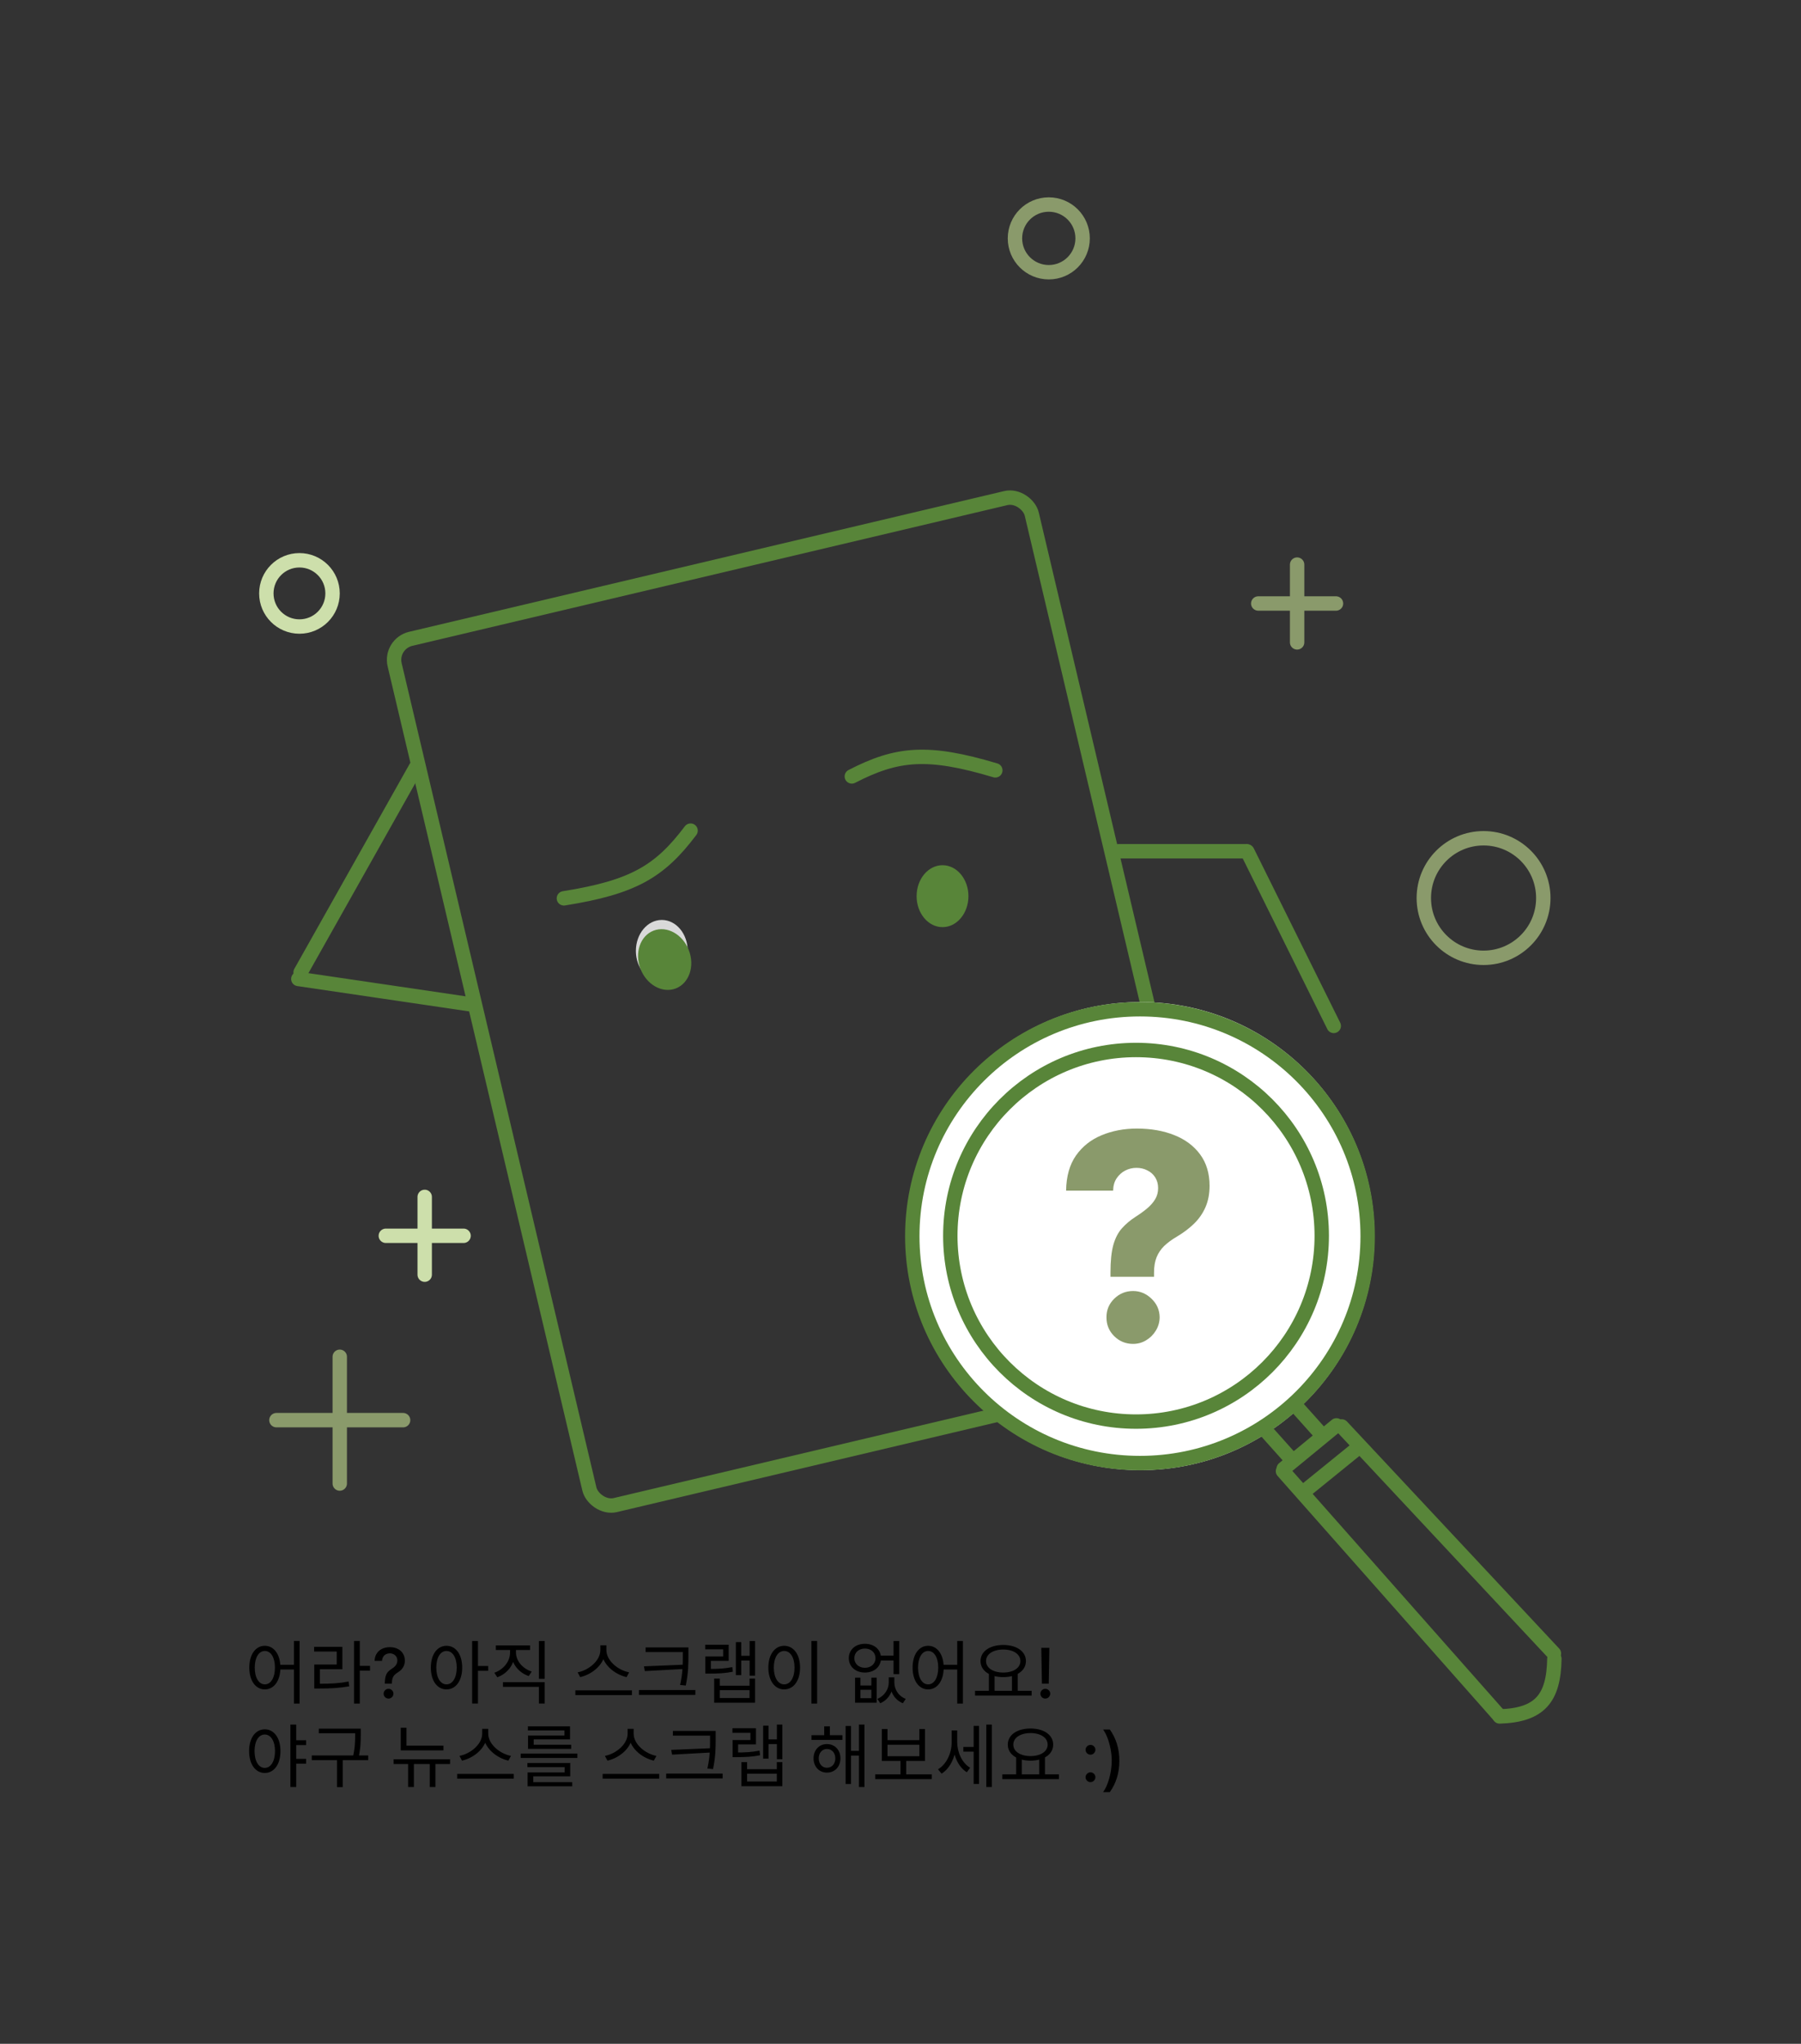 <svg width="1251" height="1419" viewBox="0 0 1251 1419" fill="none" xmlns="http://www.w3.org/2000/svg">
<rect x="0" y="0" width="1251" height="1419" fill="#333333" stroke="none"/>
<rect x="270.683" y="446.98" width="454.744" height="618" rx="15" transform="rotate(-13.299 270.683 446.98)" stroke="#588539" stroke-width="10"/>
<path d="M391.688 623.708C440.098 616.011 458.345 604.982 479.688 576.708" stroke="#588539" stroke-width="10" stroke-linecap="round"/>
<path d="M691.364 534.848C644.401 520.803 623.177 522.834 591.688 539.064" stroke="#588539" stroke-width="10" stroke-linecap="round"/>
<ellipse cx="459.688" cy="660.208" rx="18" ry="21.5" fill="#D9D9D9"/>
<ellipse cx="654.688" cy="622.208" rx="18" ry="21.5" fill="#588539"/>
<ellipse cx="461.688" cy="666.208" rx="18" ry="21.5" transform="rotate(-20.939 461.688 666.208)" fill="#588539"/>
<circle cx="792.188" cy="858.208" r="162.5" fill="white"/>
<path d="M950 858.253C950 945.245 879.209 1015.8 791.844 1015.8C704.479 1015.8 633.688 945.245 633.688 858.253C633.688 771.261 704.479 700.708 791.844 700.708C879.209 700.708 950 771.261 950 858.253Z" stroke="#588539" stroke-width="10"/>
<path d="M918.102 858C918.102 929.245 860.346 987 789.1 987C717.855 987 660.099 929.245 660.099 858C660.099 786.755 717.855 729 789.1 729C860.346 729 918.102 786.755 918.102 858Z" stroke="#588539" stroke-width="10"/>
<path d="M878.688 992.708L895.688 1011.71" stroke="#588539" stroke-width="10" stroke-linecap="round"/>
<path d="M900.688 976.708L917.688 995.708" stroke="#588539" stroke-width="10" stroke-linecap="round"/>
<path d="M928.301 989.63L891.688 1019.71" stroke="#588539" stroke-width="10" stroke-linecap="round"/>
<path d="M891.168 1021.41L1041.44 1191.29" stroke="#588539" stroke-width="10" stroke-linecap="round"/>
<line x1="932.002" y1="990.392" x2="1079.37" y2="1147.98" stroke="#588539" stroke-width="10" stroke-linecap="round"/>
<path d="M1041.69 1191.71C1069.68 1190.82 1079.2 1179.09 1079.69 1151.71" stroke="#588539" stroke-width="10" stroke-linecap="round"/>
<line x1="905.539" y1="1035.82" x2="942.539" y2="1005.82" stroke="#588539" stroke-width="10"/>
<line x1="288.904" y1="532.81" x2="208.81" y2="675.096" stroke="#588539" stroke-width="10" stroke-linecap="round"/>
<line x1="326.325" y1="697.218" x2="207.218" y2="679.675" stroke="#588539" stroke-width="10" stroke-linecap="round"/>
<path d="M777 591H866" stroke="#588539" stroke-width="10" stroke-linecap="round"/>
<path d="M866.448 591.277L926.448 712.277" stroke="#588539" stroke-width="10" stroke-linecap="round"/>
<path d="M771.352 886.469V883.557C771.352 875.508 772.015 869.092 773.341 864.31C774.714 859.527 776.703 855.692 779.307 852.804C781.911 849.868 785.083 847.193 788.824 844.778C791.807 842.884 794.458 840.967 796.778 839.026C799.146 837.037 801.016 834.906 802.389 832.634C803.762 830.361 804.449 827.78 804.449 824.892C804.449 822.098 803.786 819.636 802.46 817.506C801.134 815.375 799.312 813.741 796.991 812.605C794.719 811.421 792.186 810.83 789.392 810.83C786.598 810.83 783.971 811.469 781.509 812.747C779.094 814.026 777.105 815.848 775.543 818.216C774.027 820.536 773.246 823.353 773.199 826.668H740.528C740.67 816.724 742.967 808.58 747.418 802.236C751.916 795.891 757.858 791.204 765.244 788.173C772.631 785.096 780.775 783.557 789.676 783.557C799.43 783.557 808.095 785.072 815.67 788.102C823.294 791.133 829.283 795.607 833.639 801.526C837.995 807.444 840.173 814.688 840.173 823.259C840.173 828.893 839.226 833.865 837.332 838.173C835.438 842.482 832.787 846.294 829.378 849.608C826.016 852.875 822.063 855.858 817.517 858.557C813.966 860.64 811.007 862.818 808.639 865.091C806.319 867.364 804.567 869.968 803.384 872.903C802.2 875.792 801.608 879.343 801.608 883.557V886.469H771.352ZM787.048 933.06C781.935 933.06 777.555 931.26 773.909 927.662C770.311 924.063 768.535 919.707 768.582 914.594C768.535 909.575 770.311 905.29 773.909 901.739C777.555 898.14 781.935 896.341 787.048 896.341C791.925 896.341 796.21 898.14 799.903 901.739C803.597 905.29 805.467 909.575 805.514 914.594C805.467 918.003 804.567 921.104 802.815 923.898C801.111 926.691 798.862 928.917 796.068 930.574C793.322 932.231 790.315 933.06 787.048 933.06Z" fill="#8A9A6B"/>
<path d="M192 986H280" stroke="#8A9A6B" stroke-width="10" stroke-linecap="round"/>
<path d="M874 419H928" stroke="#8A9A6B" stroke-width="10" stroke-linecap="round"/>
<path d="M268 858H322" stroke="#CDDFAB" stroke-width="10" stroke-linecap="round"/>
<path d="M236 1030L236 942" stroke="#8A9A6B" stroke-width="10" stroke-linecap="round"/>
<path d="M901 446V392" stroke="#8A9A6B" stroke-width="10" stroke-linecap="round"/>
<path d="M295 885V831" stroke="#CDDFAB" stroke-width="10" stroke-linecap="round"/>
<circle cx="728.5" cy="165.5" r="23.5" stroke="#8A9A6B" stroke-width="10"/>
<circle cx="1030.5" cy="623.5" r="41.5" stroke="#8A9A6B" stroke-width="10"/>
<circle cx="208" cy="412" r="23" stroke="#CDDFAB" stroke-width="10"/>
<path d="M183.968 1142.66C190.256 1142.66 194.768 1148.57 194.768 1157.78C194.768 1167.05 190.256 1172.95 183.968 1172.95C177.632 1172.95 173.168 1167.05 173.168 1157.78C173.168 1148.57 177.632 1142.66 183.968 1142.66ZM183.968 1146.26C179.792 1146.26 176.96 1150.78 176.96 1157.78C176.96 1164.84 179.792 1169.45 183.968 1169.45C188.144 1169.45 190.976 1164.84 190.976 1157.78C190.976 1150.78 188.144 1146.26 183.968 1146.26ZM204.176 1139.3H208.112V1182.79H204.176V1139.3ZM193.472 1155.86H205.904V1159.13H193.472V1155.86ZM245.932 1139.3H249.916V1182.79H245.932V1139.3ZM248.956 1156.58H257.02V1159.94H248.956V1156.58ZM218.284 1169.02H221.74C229.9 1169.02 235.564 1168.73 242.14 1167.48L242.572 1170.79C235.804 1171.99 230.044 1172.33 221.74 1172.33H218.284V1169.02ZM218.188 1143.38H237.82V1158.94H222.22V1170.36H218.284V1155.67H233.884V1146.65H218.188V1143.38ZM267.312 1168.96V1168.64C267.335 1166.52 267.545 1164.84 267.943 1163.59C268.352 1162.34 268.932 1161.33 269.682 1160.56C270.432 1159.78 271.335 1159.08 272.392 1158.44C273.074 1158.01 273.688 1157.53 274.233 1156.99C274.778 1156.46 275.21 1155.85 275.528 1155.15C275.847 1154.46 276.006 1153.69 276.006 1152.85C276.006 1151.84 275.767 1150.97 275.29 1150.23C274.812 1149.49 274.176 1148.92 273.381 1148.52C272.597 1148.11 271.722 1147.91 270.756 1147.91C269.881 1147.91 269.045 1148.09 268.25 1148.45C267.455 1148.82 266.795 1149.39 266.273 1150.16C265.75 1150.92 265.449 1151.9 265.369 1153.11H260.188C260.267 1151.06 260.784 1149.34 261.739 1147.93C262.693 1146.51 263.955 1145.43 265.523 1144.7C267.102 1143.98 268.847 1143.61 270.756 1143.61C272.847 1143.61 274.676 1144.01 276.244 1144.79C277.813 1145.56 279.028 1146.65 279.892 1148.05C280.767 1149.43 281.205 1151.05 281.205 1152.9C281.205 1154.18 281.006 1155.32 280.608 1156.35C280.21 1157.36 279.642 1158.26 278.903 1159.06C278.176 1159.85 277.301 1160.56 276.278 1161.17C275.313 1161.77 274.528 1162.4 273.926 1163.05C273.335 1163.69 272.903 1164.46 272.631 1165.35C272.358 1166.23 272.21 1167.33 272.188 1168.64V1168.96H267.312ZM269.886 1179.32C268.955 1179.32 268.153 1178.99 267.483 1178.34C266.813 1177.66 266.477 1176.86 266.477 1175.91C266.477 1174.98 266.813 1174.19 267.483 1173.53C268.153 1172.86 268.955 1172.52 269.886 1172.52C270.807 1172.52 271.602 1172.86 272.273 1173.53C272.955 1174.19 273.295 1174.98 273.295 1175.91C273.295 1176.54 273.136 1177.11 272.818 1177.64C272.511 1178.15 272.102 1178.56 271.591 1178.86C271.08 1179.17 270.511 1179.32 269.886 1179.32ZM310.154 1142.66C316.538 1142.66 321.05 1148.57 321.05 1157.78C321.05 1167.05 316.538 1172.95 310.154 1172.95C303.77 1172.95 299.258 1167.05 299.258 1157.78C299.258 1148.57 303.77 1142.66 310.154 1142.66ZM310.154 1146.26C305.93 1146.26 303.05 1150.78 303.05 1157.78C303.05 1164.84 305.93 1169.45 310.154 1169.45C314.33 1169.45 317.258 1164.84 317.258 1157.78C317.258 1150.78 314.33 1146.26 310.154 1146.26ZM327.962 1139.35H331.994V1182.74H327.962V1139.35ZM331.034 1156.68H339.098V1160.04H331.034V1156.68ZM354.311 1143.82H357.623V1147.27C357.623 1155.24 352.727 1161.91 345.431 1164.5L343.367 1161.38C349.895 1159.08 354.311 1153.42 354.311 1147.27V1143.82ZM355.079 1143.82H358.391V1147.27C358.391 1153.13 362.903 1158.41 369.335 1160.57L367.271 1163.69C360.071 1161.24 355.079 1154.86 355.079 1147.27V1143.82ZM374.327 1139.35H378.359V1165.61H374.327V1139.35ZM349.367 1167.91H378.359V1182.74H374.327V1171.18H349.367V1167.91ZM344.423 1142.38H368.183V1145.59H344.423V1142.38ZM417.026 1142.33H420.482V1145.64C420.482 1155.1 411.698 1162.44 403.01 1164.41L401.234 1161.1C408.866 1159.66 417.026 1153.03 417.026 1145.64V1142.33ZM417.746 1142.33H421.202V1145.64C421.202 1153.08 429.41 1159.66 436.994 1161.1L435.218 1164.41C426.578 1162.44 417.746 1155.14 417.746 1145.64V1142.33ZM399.65 1173.62H438.962V1176.89H399.65V1173.62ZM448.462 1143.77H476.014V1147.03H448.462V1143.77ZM443.806 1173.38H483.022V1176.74H443.806V1173.38ZM474.286 1143.77H478.174V1149.1C478.174 1155.48 478.174 1161.38 476.35 1170.26L472.414 1169.88C474.286 1161.53 474.286 1155.34 474.286 1149.1V1143.77ZM475.294 1155.77V1158.74L447.886 1160.23L447.31 1156.92L475.294 1155.77ZM520.699 1139.35H524.491V1163.4H520.699V1139.35ZM513.835 1149.62H522.043V1152.89H513.835V1149.62ZM511.147 1140.12H514.891V1163.02H511.147V1140.12ZM496.075 1165.42H500.011V1170.36H520.651V1165.42H524.491V1182.17H496.075V1165.42ZM500.011 1173.48V1178.9H520.651V1173.48H500.011ZM489.931 1158.74H492.715C498.811 1158.74 503.323 1158.5 508.651 1157.45L509.035 1160.66C503.563 1161.77 499.003 1161.96 492.715 1161.96H489.931V1158.74ZM489.835 1141.9H506.155V1153.13H493.771V1161.24H489.931V1150.1H502.315V1145.11H489.835V1141.9ZM563.607 1139.3H567.591V1182.79H563.607V1139.3ZM544.695 1142.66C551.127 1142.66 555.735 1148.57 555.735 1157.78C555.735 1167.05 551.127 1172.95 544.695 1172.95C538.311 1172.95 533.703 1167.05 533.703 1157.78C533.703 1148.57 538.311 1142.66 544.695 1142.66ZM544.695 1146.26C540.471 1146.26 537.495 1150.78 537.495 1157.78C537.495 1164.84 540.471 1169.45 544.695 1169.45C548.967 1169.45 551.895 1164.84 551.895 1157.78C551.895 1150.78 548.967 1146.26 544.695 1146.26ZM593.922 1164.79H597.666V1170.22H605.25V1164.79H608.946V1182.17H593.922V1164.79ZM597.666 1173.19V1179.05H605.25V1173.19H597.666ZM617.346 1164.55H620.418V1168.15C620.418 1174.06 617.442 1180.01 611.442 1182.55L609.426 1179.53C614.658 1177.32 617.346 1172.57 617.346 1168.15V1164.55ZM618.162 1164.55H621.234V1168.15C621.234 1172.81 623.922 1177.51 629.154 1179.53L627.138 1182.55C621.09 1180.06 618.162 1174.3 618.162 1168.15V1164.55ZM610.77 1149.53H622.434V1152.84H610.77V1149.53ZM600.786 1141.27C607.266 1141.27 611.97 1145.3 611.97 1151.26C611.97 1157.16 607.266 1161.24 600.786 1161.24C594.306 1161.24 589.602 1157.16 589.602 1151.26C589.602 1145.3 594.306 1141.27 600.786 1141.27ZM600.786 1144.58C596.514 1144.58 593.442 1147.32 593.442 1151.26C593.442 1155.14 596.514 1157.93 600.786 1157.93C605.058 1157.93 608.13 1155.14 608.13 1151.26C608.13 1147.32 605.058 1144.58 600.786 1144.58ZM620.658 1139.35H624.642V1162.34H620.658V1139.35ZM644.702 1142.66C650.99 1142.66 655.502 1148.57 655.502 1157.78C655.502 1167.05 650.99 1172.95 644.702 1172.95C638.366 1172.95 633.902 1167.05 633.902 1157.78C633.902 1148.57 638.366 1142.66 644.702 1142.66ZM644.702 1146.26C640.526 1146.26 637.694 1150.78 637.694 1157.78C637.694 1164.84 640.526 1169.45 644.702 1169.45C648.878 1169.45 651.71 1164.84 651.71 1157.78C651.71 1150.78 648.878 1146.26 644.702 1146.26ZM664.91 1139.3H668.846V1182.79H664.91V1139.3ZM654.206 1155.86H666.638V1159.13H654.206V1155.86ZM686.891 1161.67H690.827V1174.68H686.891V1161.67ZM702.923 1161.67H706.907V1174.68H702.923V1161.67ZM677.291 1173.91H716.603V1177.22H677.291V1173.91ZM696.875 1142.09C706.043 1142.09 712.619 1146.46 712.619 1153.27C712.619 1160.04 706.043 1164.41 696.875 1164.41C687.659 1164.41 681.083 1160.04 681.083 1153.27C681.083 1146.46 687.659 1142.09 696.875 1142.09ZM696.875 1145.26C689.915 1145.26 684.923 1148.42 684.923 1153.27C684.923 1158.07 689.915 1161.24 696.875 1161.24C703.835 1161.24 708.779 1158.07 708.779 1153.27C708.779 1148.42 703.835 1145.26 696.875 1145.26ZM728.899 1144.09L728.456 1168.96H723.734L723.291 1144.09H728.899ZM726.104 1179.32C725.161 1179.32 724.354 1178.99 723.683 1178.34C723.013 1177.66 722.683 1176.86 722.695 1175.91C722.683 1174.98 723.013 1174.19 723.683 1173.53C724.354 1172.86 725.161 1172.52 726.104 1172.52C727.024 1172.52 727.82 1172.86 728.49 1173.53C729.161 1174.19 729.501 1174.98 729.513 1175.91C729.501 1176.54 729.337 1177.11 729.018 1177.64C728.712 1178.15 728.303 1178.56 727.791 1178.86C727.28 1179.17 726.717 1179.32 726.104 1179.32ZM183.92 1200.66C190.304 1200.66 194.816 1206.57 194.816 1215.78C194.816 1225.05 190.304 1230.95 183.92 1230.95C177.536 1230.95 173.024 1225.05 173.024 1215.78C173.024 1206.57 177.536 1200.66 183.92 1200.66ZM183.92 1204.26C179.696 1204.26 176.816 1208.78 176.816 1215.78C176.816 1222.84 179.696 1227.45 183.92 1227.45C188.096 1227.45 191.024 1222.84 191.024 1215.78C191.024 1208.78 188.096 1204.26 183.92 1204.26ZM204.656 1208.25H212.624V1211.61H204.656V1208.25ZM204.656 1221.16H212.624V1224.52H204.656V1221.16ZM201.728 1197.35H205.76V1240.74H201.728V1197.35ZM221.452 1200.18H248.572V1203.4H221.452V1200.18ZM216.556 1218.81H255.772V1222.07H216.556V1218.81ZM234.076 1220.97H238.06V1240.79H234.076V1220.97ZM246.7 1200.18H250.588V1203.93C250.588 1208.44 250.588 1213.53 248.956 1220.87L245.02 1220.34C246.7 1213.34 246.7 1208.3 246.7 1203.93V1200.18ZM278.36 1211.99H308.024V1215.26H278.36V1211.99ZM278.36 1199.56H282.344V1213.53H278.36V1199.56ZM273.416 1221.45H312.632V1224.76H273.416V1221.45ZM283.496 1222.7H287.48V1240.74H283.496V1222.7ZM298.52 1222.7H302.456V1240.74H298.52V1222.7ZM334.948 1200.33H338.404V1203.64C338.404 1213.1 329.62 1220.44 320.932 1222.41L319.156 1219.1C326.788 1217.66 334.948 1211.03 334.948 1203.64V1200.33ZM335.668 1200.33H339.124V1203.64C339.124 1211.08 347.332 1217.66 354.916 1219.1L353.14 1222.41C344.5 1220.44 335.668 1213.14 335.668 1203.64V1200.33ZM317.572 1231.62H356.884V1234.89H317.572V1231.62ZM361.68 1217.51H401.04V1220.54H361.68V1217.51ZM366.336 1224.04H396.096V1233.3H370.416V1238.39H366.48V1230.57H392.208V1226.87H366.336V1224.04ZM366.48 1237.34H397.488V1240.22H366.48V1237.34ZM366.672 1198.6H395.952V1207.62H370.704V1212.33H366.768V1204.94H392.064V1201.43H366.672V1198.6ZM366.768 1211.37H396.768V1214.25H366.768V1211.37ZM435.964 1200.33H439.42V1203.64C439.42 1213.1 430.636 1220.44 421.948 1222.41L420.172 1219.1C427.804 1217.66 435.964 1211.03 435.964 1203.64V1200.33ZM436.684 1200.33H440.14V1203.64C440.14 1211.08 448.348 1217.66 455.932 1219.1L454.156 1222.41C445.516 1220.44 436.684 1213.14 436.684 1203.64V1200.33ZM418.588 1231.62H457.9V1234.89H418.588V1231.62ZM467.4 1201.77H494.952V1205.03H467.4V1201.77ZM462.744 1231.38H501.96V1234.74H462.744V1231.38ZM493.224 1201.77H497.112V1207.1C497.112 1213.48 497.112 1219.38 495.288 1228.26L491.352 1227.88C493.224 1219.53 493.224 1213.34 493.224 1207.1V1201.77ZM494.232 1213.77V1216.74L466.824 1218.23L466.248 1214.92L494.232 1213.77ZM539.636 1197.35H543.428V1221.4H539.636V1197.35ZM532.772 1207.62H540.98V1210.89H532.772V1207.62ZM530.084 1198.12H533.828V1221.02H530.084V1198.12ZM515.012 1223.42H518.948V1228.36H539.588V1223.42H543.428V1240.17H515.012V1223.42ZM518.948 1231.48V1236.9H539.588V1231.48H518.948ZM508.868 1216.74H511.652C517.748 1216.74 522.26 1216.5 527.588 1215.45L527.972 1218.66C522.5 1219.77 517.94 1219.96 511.652 1219.96H508.868V1216.74ZM508.772 1199.9H525.092V1211.13H512.708V1219.24H508.868V1208.1H521.252V1203.11H508.772V1199.9ZM563.663 1204.74H585.167V1208.01H563.663V1204.74ZM574.415 1210.89C579.839 1210.89 583.775 1214.97 583.775 1220.82C583.775 1226.63 579.839 1230.71 574.415 1230.71C569.039 1230.71 565.103 1226.63 565.103 1220.82C565.103 1214.97 569.039 1210.89 574.415 1210.89ZM574.415 1214.3C571.103 1214.3 568.703 1216.98 568.703 1220.82C568.703 1224.66 571.103 1227.35 574.415 1227.35C577.775 1227.35 580.223 1224.66 580.223 1220.82C580.223 1216.98 577.775 1214.3 574.415 1214.3ZM596.639 1197.35H600.479V1240.74H596.639V1197.35ZM589.727 1215.59H597.935V1218.9H589.727V1215.59ZM587.375 1198.31H591.119V1238.63H587.375V1198.31ZM572.495 1198.6H576.431V1206.76H572.495V1198.6ZM607.916 1231.91H647.228V1235.22H607.916V1231.91ZM625.484 1221.54H629.468V1232.87H625.484V1221.54ZM612.524 1200.42H616.46V1208.15H638.588V1200.42H642.524V1222.6H612.524V1200.42ZM616.46 1211.37V1219.34H638.588V1211.37H616.46ZM669.16 1212.86H677.464V1216.17H669.16V1212.86ZM661.048 1201.43H664.168V1209.69C664.168 1218.76 660.376 1227.54 654.04 1231.43L651.544 1228.41C657.496 1224.9 661.048 1217.13 661.048 1209.69V1201.43ZM661.816 1201.43H664.888V1209.54C664.888 1216.5 668.152 1223.9 673.864 1227.35L671.56 1230.47C665.32 1226.63 661.816 1217.99 661.816 1209.54V1201.43ZM685.096 1197.35H688.936V1240.74H685.096V1197.35ZM676.312 1198.26H680.056V1238.58H676.312V1198.26ZM705.828 1219.67H709.764V1232.68H705.828V1219.67ZM721.86 1219.67H725.844V1232.68H721.86V1219.67ZM696.228 1231.91H735.54V1235.22H696.228V1231.91ZM715.812 1200.09C724.98 1200.09 731.556 1204.46 731.556 1211.27C731.556 1218.04 724.98 1222.41 715.812 1222.41C706.596 1222.41 700.02 1218.04 700.02 1211.27C700.02 1204.46 706.596 1200.09 715.812 1200.09ZM715.812 1203.26C708.852 1203.26 703.86 1206.42 703.86 1211.27C703.86 1216.07 708.852 1219.24 715.812 1219.24C722.772 1219.24 727.716 1216.07 727.716 1211.27C727.716 1206.42 722.772 1203.26 715.812 1203.26ZM757.472 1237.32C756.54 1237.32 755.739 1236.99 755.068 1236.34C754.398 1235.66 754.062 1234.86 754.062 1233.91C754.062 1232.98 754.398 1232.19 755.068 1231.53C755.739 1230.86 756.54 1230.52 757.472 1230.52C758.403 1230.52 759.205 1230.86 759.875 1231.53C760.545 1232.19 760.881 1232.98 760.881 1233.91C760.881 1234.54 760.722 1235.11 760.403 1235.64C760.097 1236.15 759.688 1236.56 759.176 1236.86C758.665 1237.17 758.097 1237.32 757.472 1237.32ZM757.472 1218.27C756.54 1218.27 755.739 1217.93 755.068 1217.26C754.398 1216.59 754.062 1215.79 754.062 1214.86C754.062 1213.93 754.398 1213.13 755.068 1212.47C755.739 1211.8 756.54 1211.47 757.472 1211.47C758.403 1211.47 759.205 1211.8 759.875 1212.47C760.545 1213.13 760.881 1213.93 760.881 1214.86C760.881 1215.48 760.722 1216.06 760.403 1216.58C760.097 1217.09 759.688 1217.5 759.176 1217.81C758.665 1218.11 758.097 1218.27 757.472 1218.27ZM777.509 1222.51C777.509 1226.8 776.946 1230.73 775.821 1234.32C774.696 1237.91 773.054 1241.23 770.895 1244.26H766.224C767.065 1243.14 767.849 1241.76 768.577 1240.12C769.304 1238.48 769.94 1236.69 770.486 1234.75C771.031 1232.8 771.457 1230.77 771.764 1228.68C772.071 1226.59 772.224 1224.53 772.224 1222.51C772.224 1219.82 771.957 1217.09 771.423 1214.31C770.889 1211.54 770.168 1208.97 769.259 1206.59C768.349 1204.22 767.338 1202.28 766.224 1200.78H770.895C773.054 1203.81 774.696 1207.12 775.821 1210.72C776.946 1214.31 777.509 1218.24 777.509 1222.51Z" fill="black"/>
</svg>
